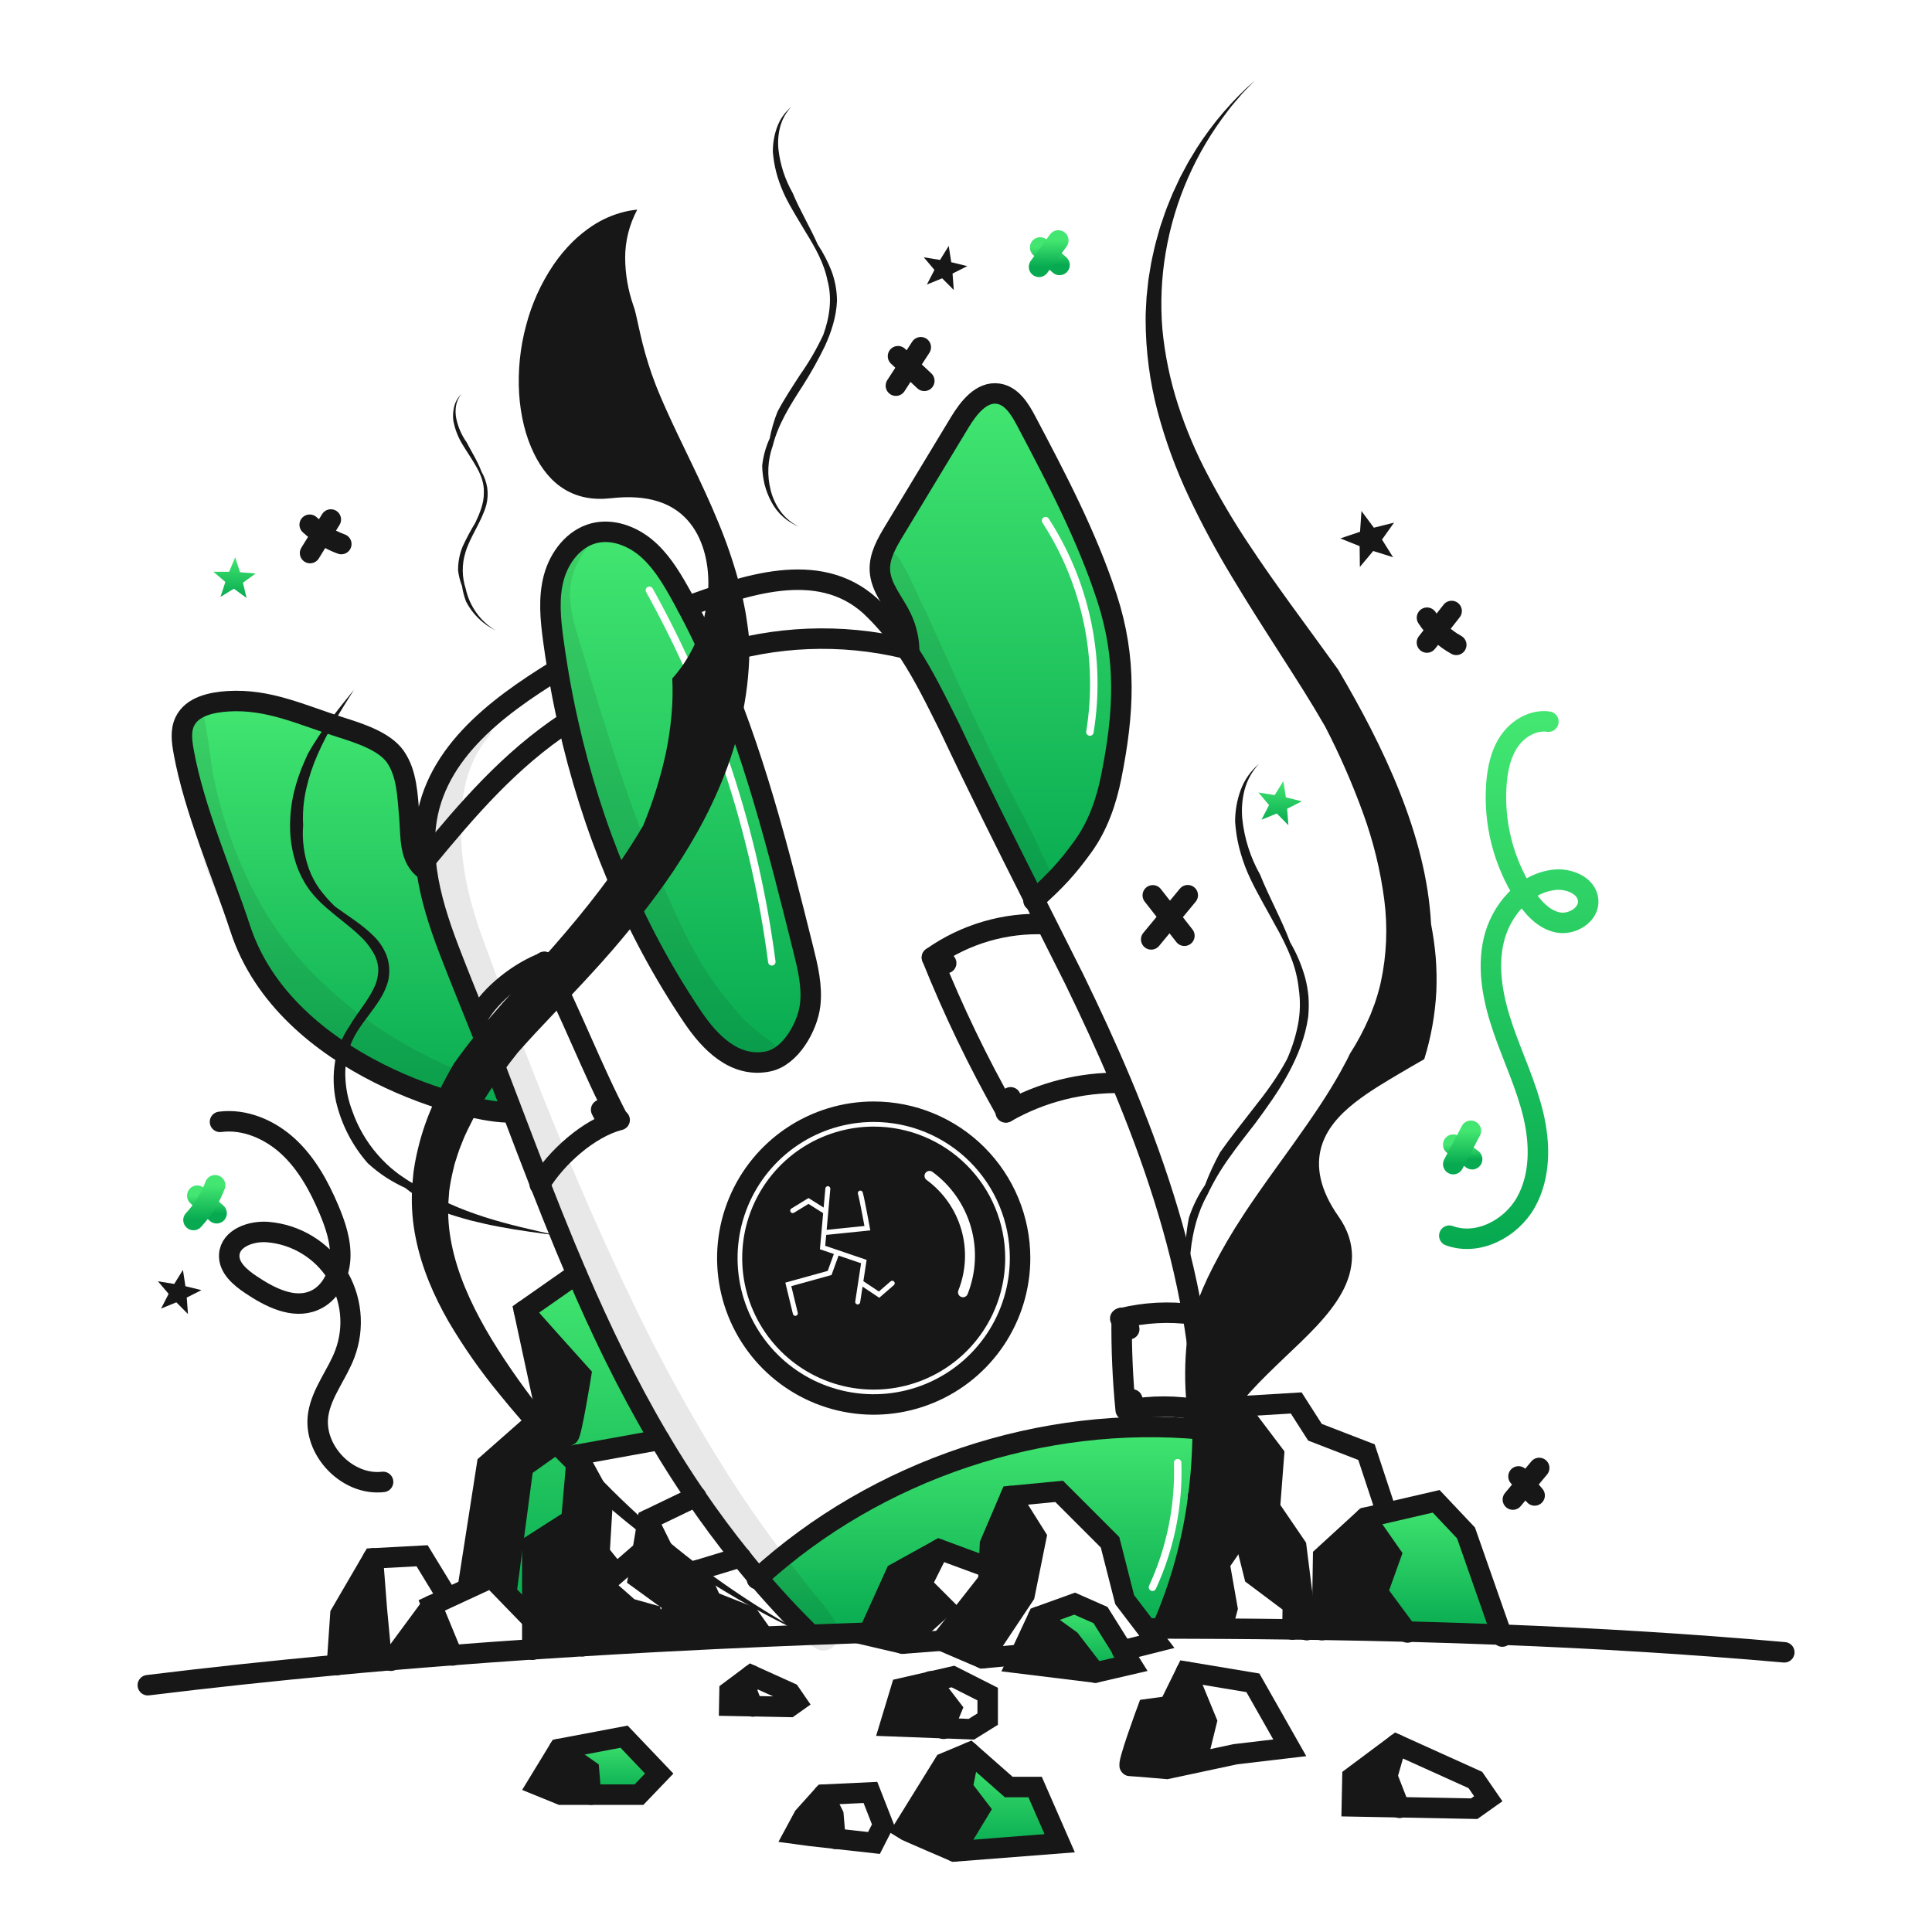 <svg width="350" height="350" viewBox="0 0 350 350" fill="none" xmlns="http://www.w3.org/2000/svg">
<path fill-rule="evenodd" clip-rule="evenodd" d="M201.33 140.661C203.62 129.157 204.166 119.402 200.528 108.255C196.895 97.102 191.395 86.667 185.924 76.298C184.774 74.116 183.287 71.686 180.848 71.321C177.796 70.866 175.461 73.882 173.861 76.523C169.903 83.071 165.945 89.618 161.987 96.164C160.652 98.373 159.273 100.753 159.399 103.331C159.51 105.505 160.66 107.389 161.815 109.282C162.346 110.152 162.878 111.024 163.312 111.927C164.243 113.876 164.723 116.011 164.714 118.171L164.66 118.208C167.19 122.067 169.249 126.198 171.379 130.473C171.605 130.927 171.832 131.382 172.061 131.84C177.006 142.343 182.158 152.634 187.378 163.006C191.444 159.382 193.505 157.065 196.178 153.378C198.887 149.65 200.433 145.182 201.33 140.661ZM189.985 93.953C189.782 93.64 189.364 93.55 189.05 93.753C188.737 93.956 188.647 94.375 188.85 94.688C196.094 105.875 198.92 119.355 196.779 132.51C196.719 132.878 196.969 133.225 197.338 133.285C197.706 133.345 198.054 133.095 198.114 132.727C200.309 119.241 197.411 105.421 189.985 93.953Z" fill="url(#paint0_linear_33_236)"/>
<path fill-rule="evenodd" clip-rule="evenodd" d="M128.917 118.902C127.546 115.836 126.077 112.821 124.481 109.854C123.999 108.935 123.494 108.02 122.98 107.115C121.33 104.198 119.513 101.296 116.93 99.163C114.348 97.031 110.84 95.769 107.595 96.598C103.917 97.545 101.298 100.998 100.319 104.667C99.341 108.337 99.723 112.222 100.234 115.982C100.477 117.777 100.748 119.569 101.045 121.359C101.568 124.526 102.181 127.673 102.884 130.802C107.129 149.825 114.609 168.132 125.504 184.269C128.561 188.786 133.041 193.51 139.118 192.293C143.259 191.468 146.29 185.942 146.759 182.123C147.183 178.689 146.34 175.24 145.501 171.882C141.021 153.914 136.458 135.743 128.917 118.902ZM118.239 106.608C118.057 106.282 117.646 106.164 117.319 106.346C116.993 106.527 116.875 106.938 117.056 107.265C128.583 128.028 136.081 150.784 139.153 174.333C139.201 174.703 139.541 174.964 139.911 174.916C140.281 174.867 140.542 174.528 140.494 174.158C137.4 150.44 129.848 127.521 118.239 106.608Z" fill="url(#paint1_linear_33_236)"/>
<path fill-rule="evenodd" clip-rule="evenodd" d="M210.482 294.995C213.811 287.4 216.034 279.368 217.086 271.144C217.437 268.423 217.673 265.694 217.791 262.957C217.849 261.623 217.881 260.293 217.89 258.959C188.864 256.196 158.856 266.23 137.326 285.884C139.175 288.052 141.082 290.171 143.047 292.24C144.241 293.496 145.454 294.733 146.685 295.95L146.694 296.162C150.26 296.022 153.833 295.891 157.412 295.77L162.276 285.023L170.123 280.678L179.035 283.964L179.148 283.968L179.351 279.722L183.065 271.022L191.869 270.174L201.096 279.402L203.747 289.797L207.8 295.107H207.804L207.935 295.004H207.943C208.788 295.004 209.637 295.004 210.482 295.008V294.995ZM214.018 264.956C214.006 264.584 213.694 264.291 213.32 264.304C212.947 264.316 212.654 264.629 212.667 265.002C212.923 272.671 211.383 280.295 208.172 287.264C208.015 287.603 208.164 288.005 208.503 288.161C208.842 288.317 209.243 288.169 209.399 287.83C212.7 280.669 214.282 272.837 214.018 264.956Z" fill="url(#paint2_linear_33_236)"/>
<path fill-rule="evenodd" clip-rule="evenodd" d="M158.277 205.947C162.622 205.947 166.87 207.235 170.483 209.649C174.096 212.062 176.912 215.494 178.576 219.508C180.239 223.522 180.674 227.94 179.826 232.202C178.979 236.464 176.886 240.379 173.814 243.451C170.741 246.524 166.826 248.616 162.565 249.464C158.303 250.311 153.885 249.876 149.871 248.213C145.857 246.549 142.425 243.733 140.012 240.12C137.598 236.507 136.31 232.259 136.31 227.914C136.311 222.088 138.626 216.502 142.745 212.382C146.864 208.263 152.451 205.948 158.277 205.947ZM167.659 212.49C167.953 212.088 168.517 212 168.919 212.295C172.285 214.758 174.737 218.269 175.891 222.277C177.044 226.286 176.834 230.563 175.293 234.439C175.109 234.901 174.585 235.127 174.122 234.944C173.659 234.76 173.433 234.235 173.617 233.773C175.011 230.268 175.201 226.4 174.158 222.776C173.115 219.152 170.897 215.977 167.854 213.75C167.452 213.456 167.365 212.891 167.659 212.49ZM150.42 215.379C150.442 215.131 150.259 214.912 150.011 214.89C149.763 214.868 149.544 215.051 149.522 215.299L149.212 218.764L146.711 217.185L146.475 217.036L146.236 217.182L143.372 218.932C143.159 219.061 143.092 219.339 143.222 219.551C143.352 219.764 143.63 219.831 143.842 219.701L146.467 218.097L149.121 219.773L148.568 225.959L148.536 226.311L148.871 226.426L151.061 227.171L149.946 230.24L142.692 232.246L142.271 232.362L142.374 232.786L143.647 238.037C143.706 238.279 143.949 238.428 144.191 238.369C144.433 238.31 144.582 238.066 144.523 237.825L143.353 232.999L150.41 231.047L150.634 230.985L150.714 230.767L151.915 227.462L155.992 228.849L155.489 232.151C155.467 232.211 155.458 232.273 155.461 232.335L154.935 235.795C154.897 236.041 155.066 236.271 155.312 236.308C155.558 236.346 155.789 236.176 155.826 235.93L156.26 233.083L159.002 234.912L159.288 235.102L159.547 234.877L161.934 232.809C162.122 232.646 162.142 232.361 161.979 232.173C161.816 231.985 161.531 231.965 161.343 232.128L159.217 233.971L156.409 232.1L156.94 228.612L156.997 228.239L156.64 228.118L149.497 225.686L149.674 223.713L157.178 222.947L157.662 222.897L157.575 222.418L157.132 222.499C157.575 222.418 157.575 222.418 157.575 222.418L157.575 222.417L157.575 222.414L157.572 222.403L157.564 222.358L157.533 222.189C157.507 222.044 157.468 221.834 157.421 221.579C157.326 221.068 157.197 220.376 157.058 219.649C156.781 218.208 156.459 216.592 156.292 216.011C156.224 215.771 155.974 215.632 155.735 215.701C155.496 215.769 155.357 216.019 155.425 216.258C155.578 216.791 155.892 218.357 156.172 219.819C156.311 220.544 156.44 221.234 156.534 221.743C156.559 221.875 156.581 221.995 156.6 222.1L149.756 222.798L150.42 215.379Z" fill="#171717"/>
<path d="M265.585 277.707L272.036 296.131C266.306 295.91 260.58 295.723 254.856 295.571L249.57 288.417L252.008 281.629L247.342 274.948L251.178 274.06L260.175 271.979L265.585 277.707Z" fill="url(#paint3_linear_33_236)"/>
<path d="M249.568 288.417L254.855 295.571C249.734 295.441 244.612 295.334 239.488 295.252L239.7 281.949L247.34 274.949L252.007 281.63L249.568 288.417Z" fill="#171717"/>
<path d="M251.317 321.775L253.504 327.401L244.898 327.239L245.006 321.933L252.963 315.996L251.317 321.775Z" fill="#171717"/>
<path d="M234.824 280.146L236.722 295.206C235.861 295.193 234.995 295.184 234.133 295.175L234.214 290.671L227.214 285.421L225.145 277.15L217.085 271.145C217.437 268.423 217.671 265.694 217.788 262.959L217.852 262.963L224.219 254.794L230.796 263.494L230.052 273.145L234.824 280.146Z" fill="#171717"/>
<path d="M225.145 277.148L220.93 283.273L222.359 291.387L221.408 294.967V295.047C217.766 295.025 214.124 295.011 210.481 295.007V294.994C213.81 287.399 216.034 279.367 217.085 271.143L225.145 277.148Z" fill="#171717"/>
<path d="M214.885 302.843L218.595 311.858L216.792 319.179L216.814 319.291L211.382 320.45C211.382 320.45 205.337 319.918 204.702 319.918C204.066 319.918 207.884 309.631 207.884 309.631L211.806 309.1L214.885 302.843Z" fill="#171717"/>
<path d="M203.382 298.997L204.941 301.49L198.418 303L193.883 297.117L188.077 292.898L194.677 290.514L199.37 292.583L203.382 298.997Z" fill="url(#paint4_linear_33_236)"/>
<path d="M193.883 297.118L198.418 303L184.178 301.251L184.859 299.791L188.077 292.898L193.883 297.118Z" fill="#171717"/>
<path d="M187.519 323.736L191.972 333.919L172.882 335.407L177.444 327.874L174.365 323.844L175.64 317.479L182.745 323.736H187.519Z" fill="url(#paint5_linear_33_236)"/>
<path d="M183.065 271.022L187.73 278.446L185.607 288.949L177.971 300.404L170.547 297.221L179.035 286.403L179.148 283.968L179.35 279.722L183.065 271.022Z" fill="#171717"/>
<path d="M174.365 323.844L177.444 327.874L172.882 335.407C172.882 335.407 163.97 331.588 163.654 331.377L171.079 319.391L175.64 317.479L174.365 323.844Z" fill="#171717"/>
<path d="M168.622 304.637L172.404 309.577L170.966 313.075L161.189 312.706L163.258 305.867L168.622 304.637Z" fill="#171717"/>
<path d="M170.97 291.068L163.546 297.753L157.186 296.266L157.411 295.77L162.275 285.023L170.123 280.678L166.94 287.038L170.97 291.068Z" fill="#171717"/>
<path d="M150.979 328.776L151.344 333.095L146.867 332.594L143.924 332.197L145.596 329.096L149.175 325.116L150.979 328.776Z" fill="#171717"/>
<path d="M138.275 296.401L138.28 296.505C132.519 296.753 126.766 297.027 121.02 297.329L121.015 297.275L121.173 292.741L122.381 290.811L125.14 286.394L126.343 284.469L128.89 290.117L135.733 292.822L138.275 296.401Z" fill="#171717"/>
<path d="M135.269 306.327L136.35 309.095L132.113 309.014L132.163 306.404L136.08 303.478L135.269 306.327Z" fill="#171717"/>
<path d="M116.426 280.935L117.355 275.318L121.335 283.355L124.991 286.299L125.14 286.394L122.381 290.811L122.286 290.753L115.606 285.898L116.038 283.292L116.264 281.926L116.426 280.935Z" fill="#171717"/>
<path d="M119.505 260.843L104.548 263.548L103.516 275.318L96.434 279.854V293.45L91.701 288.568L91.741 288.527L94.767 265.777C94.767 265.777 102.561 260.205 103.039 260.048C103.517 259.89 105.266 249.071 105.266 249.071C105.266 249.071 95.24 237.933 94.925 237.455L104.468 230.774H104.473C108.809 240.862 113.578 250.771 119.146 260.241C119.262 260.442 119.383 260.645 119.505 260.843Z" fill="url(#paint6_linear_33_236)"/>
<path d="M113.059 314.617L119.424 321.297L115.764 325.116H107.054L106.698 320.662L101.289 316.844L113.059 314.617Z" fill="url(#paint7_linear_33_236)"/>
<path d="M119.027 297.275L119.036 297.433C114.519 297.672 110.008 297.931 105.504 298.208L105.742 295.445L109.242 287.174L114.016 291.388L117.99 292.502L119.027 297.275Z" fill="#171717"/>
<path d="M96.434 293.448V279.854L103.516 275.319L104.548 263.55L109.164 271.979L108.605 281.364L111.548 285.025L111.621 285.11L109.241 287.175L105.741 295.447L105.503 298.21C102.478 298.395 99.454 298.59 96.433 298.793L96.434 293.448Z" fill="#171717"/>
<path d="M106.698 320.662L107.054 325.116H101.604L97.309 323.366L101.289 316.844L106.698 320.662Z" fill="#171717"/>
<path d="M105.265 249.069C105.265 249.069 103.515 259.888 103.038 260.046C102.561 260.203 94.766 265.775 94.766 265.775L91.74 288.525L91.7 288.566L89.035 285.821L84.769 287.795L84.738 287.727L88.236 265.296L98.897 255.906L94.923 237.452C95.239 237.93 105.265 249.069 105.265 249.069Z" fill="#171717"/>
<path d="M92.535 201.498C85.917 201.936 51.774 193.361 43.535 168.244C40.195 158.065 35.209 146.764 33.298 136.307C32.955 134.431 32.657 132.406 33.487 130.694C34.803 127.976 38.292 127.228 41.308 127.039C48.633 126.583 54.593 129.5 61.593 131.718C64.888 132.764 69.626 134.233 71.605 137.064C73.733 140.107 73.809 144.069 74.143 147.766C74.477 151.462 74.03 155.528 77.087 157.638L77.294 157.61C77.966 162.532 79.548 167.352 81.304 171.959C82.9 176.137 84.594 180.28 86.258 184.432C87.038 186.375 87.813 188.322 88.566 190.274C89.99 193.975 91.406 197.681 92.812 201.394L92.535 201.498Z" fill="url(#paint8_linear_33_236)"/>
<path d="M78.218 290.828L81.932 299.839C78.258 300.119 74.584 300.417 70.911 300.732L78.218 290.828Z" fill="#171717"/>
<path d="M69.148 300.854L69.153 300.886C66.448 301.121 63.744 301.363 61.039 301.615L61.67 292.419L67.557 282.319L68.274 291.546L69.148 300.854Z" fill="#171717"/>
<path d="M100.861 121.39C89.907 128.138 77.799 137.023 77.006 151.038C76.919 152.623 76.948 154.212 77.091 155.794C77.145 156.402 77.213 157.006 77.294 157.61C77.966 162.532 79.548 167.351 81.305 171.959C82.9 176.137 84.595 180.28 86.258 184.432C87.038 186.375 87.814 188.322 88.566 190.274C89.991 193.975 91.406 197.681 92.813 201.394C94.472 205.771 96.149 210.142 97.844 214.507C99.326 218.303 100.844 222.086 102.397 225.857C103.077 227.498 103.768 229.137 104.47 230.771C108.807 240.86 113.576 250.768 119.143 260.238C119.261 260.441 119.382 260.644 119.504 260.843C121.572 264.341 123.754 267.77 126.049 271.13C128.619 274.889 131.329 278.542 134.181 282.088C135.205 283.368 136.252 284.633 137.323 285.884C139.17 288.052 141.077 290.17 143.043 292.239C144.238 293.493 145.45 294.729 146.681 295.949" stroke="#171717" stroke-width="3.709" stroke-miterlimit="10" stroke-linecap="round"/>
<path d="M210.481 294.994C213.81 287.4 216.034 279.368 217.085 271.144C217.437 268.421 217.671 265.693 217.788 262.957C217.847 261.623 217.878 260.293 217.888 258.959C217.888 257.792 217.873 256.624 217.843 255.452C217.663 249.638 217.066 243.844 216.056 238.115C213.591 223.83 208.839 209.675 203.164 196.152C200.468 189.732 197.565 183.453 194.599 177.368C192.922 174.009 191.245 170.672 189.568 167.356C188.839 165.9 188.108 164.45 187.377 163.006C182.157 152.633 177.005 142.342 172.059 131.839C169.679 127.078 167.457 122.476 164.658 118.207C164.46 117.905 164.262 117.608 164.054 117.31C162.203 114.559 160.05 112.023 157.635 109.75C148.169 101.186 134.65 106.144 124.48 109.854H124.476" stroke="#171717" stroke-width="3.709" stroke-miterlimit="10" stroke-linecap="round"/>
<path d="M207.935 295.004C208.782 295.004 209.634 295.004 210.482 295.008C214.124 295.012 217.766 295.026 221.408 295.049C225.65 295.075 229.891 295.118 234.132 295.175C234.993 295.184 235.859 295.193 236.721 295.206C237.645 295.22 238.569 295.233 239.489 295.252C244.614 295.333 249.737 295.439 254.856 295.572C260.581 295.725 266.307 295.911 272.035 296.131C289.093 296.798 306.15 297.816 323.244 299.331" stroke="#171717" stroke-width="3.709" stroke-miterlimit="10" stroke-linecap="round"/>
<path d="M26.779 305.29C38.203 303.893 49.623 302.668 61.039 301.616C63.743 301.359 66.448 301.116 69.153 300.887C69.739 300.833 70.325 300.784 70.911 300.734C74.585 300.418 78.258 300.121 81.932 299.841C86.765 299.467 91.599 299.117 96.434 298.791C99.459 298.588 102.482 298.395 105.504 298.21C110.011 297.931 114.522 297.672 119.036 297.434C119.699 297.398 120.357 297.361 121.02 297.331C126.767 297.029 132.52 296.754 138.28 296.506C141.079 296.388 143.883 296.274 146.691 296.163C150.257 296.023 153.83 295.893 157.41 295.771" stroke="#171717" stroke-width="3.709" stroke-miterlimit="10" stroke-linecap="round"/>
<path d="M187.221 163.146C187.275 163.101 187.325 163.051 187.379 163.006C191.445 159.382 193.504 157.063 196.178 153.377C198.887 149.649 200.434 145.182 201.33 140.661C203.62 129.157 204.166 119.402 200.528 108.254C196.891 97.106 191.396 86.666 185.923 76.299C184.774 74.117 183.286 71.687 180.847 71.322C177.796 70.867 175.461 73.882 173.86 76.524C169.903 83.074 165.945 89.62 161.987 96.164C160.652 98.373 159.273 100.753 159.398 103.332C159.561 106.505 161.936 109.061 163.311 111.928C164.243 113.877 164.722 116.011 164.713 118.172" stroke="#171717" stroke-width="3.709" stroke-miterlimit="10" stroke-linecap="round"/>
<path d="M77.087 157.637C74.03 155.528 74.477 151.462 74.143 147.765C73.809 144.069 73.733 140.106 71.605 137.064C69.626 134.233 64.888 132.762 61.593 131.717C54.593 129.5 48.633 126.583 41.308 127.038C38.292 127.228 34.803 127.976 33.487 130.694C32.657 132.408 32.955 134.431 33.298 136.306C35.209 146.764 40.195 158.065 43.535 168.244C51.774 193.361 85.917 201.935 92.535 201.498" stroke="#171717" stroke-width="3.709" stroke-miterlimit="10" stroke-linecap="round"/>
<path d="M102.885 130.802C107.132 149.825 114.61 168.132 125.505 184.269C128.562 188.786 133.043 193.51 139.119 192.293C143.262 191.468 146.291 185.942 146.76 182.124C147.184 178.689 146.341 175.24 145.502 171.882C141.021 153.914 136.46 135.743 128.918 118.901C127.548 115.836 126.078 112.821 124.482 109.854C124 108.935 123.495 108.02 122.981 107.114C121.331 104.197 119.518 101.29 116.932 99.162C114.346 97.034 110.843 95.768 107.596 96.597C103.918 97.545 101.299 100.997 100.32 104.666C99.342 108.335 99.725 112.221 100.235 115.98C100.478 117.775 100.748 119.567 101.046 121.358C101.569 124.523 102.182 127.671 102.885 130.802Z" stroke="#171717" stroke-width="3.709" stroke-miterlimit="10" stroke-linecap="round"/>
<path d="M129.084 118.83C140.331 115.185 152.364 114.704 163.865 117.441" stroke="#171717" stroke-width="3.709" stroke-miterlimit="10" stroke-linecap="round"/>
<path d="M77.109 155.794C84.611 146.716 92.274 137.699 102.678 130.847" stroke="#171717" stroke-width="3.709" stroke-miterlimit="10" stroke-linecap="round"/>
<path d="M137.122 286.069C137.189 286.006 137.257 285.947 137.324 285.884C158.854 266.23 188.862 256.196 217.888 258.959C217.919 258.963 217.946 258.963 217.978 258.968" stroke="#171717" stroke-width="3.709" stroke-miterlimit="10" stroke-linecap="round"/>
<path d="M180.248 227.914C180.248 232.259 178.96 236.507 176.546 240.12C174.133 243.733 170.702 246.549 166.688 248.212C162.674 249.876 158.257 250.311 153.995 249.464C149.734 248.617 145.819 246.525 142.746 243.453C139.673 240.38 137.58 236.466 136.732 232.205C135.884 227.943 136.319 223.526 137.981 219.511C139.643 215.497 142.459 212.065 146.071 209.651C149.684 207.237 153.931 205.948 158.276 205.947C164.103 205.947 169.691 208.261 173.811 212.381C177.931 216.5 180.247 222.087 180.248 227.914Z" stroke="#171717" stroke-width="3.709" stroke-miterlimit="10" stroke-linecap="round"/>
<path d="M184.796 227.914C184.797 233.158 183.242 238.285 180.328 242.647C177.415 247.007 173.274 250.407 168.429 252.414C163.584 254.421 158.252 254.947 153.108 253.925C147.964 252.902 143.239 250.377 139.53 246.669C135.821 242.96 133.295 238.236 132.271 233.092C131.248 227.948 131.773 222.616 133.779 217.771C135.786 212.925 139.184 208.783 143.545 205.869C147.905 202.955 153.032 201.399 158.276 201.399C161.759 201.399 165.207 202.084 168.425 203.416C171.642 204.749 174.565 206.702 177.028 209.164C179.49 211.626 181.444 214.549 182.777 217.766C184.11 220.983 184.796 224.432 184.796 227.914Z" stroke="#171717" stroke-width="3.709" stroke-miterlimit="10" stroke-linecap="round"/>
<path d="M189.43 167.424C182.083 167.091 174.835 169.215 168.829 173.46" stroke="#171717" stroke-width="3.709" stroke-miterlimit="10" stroke-linecap="round"/>
<path d="M168.829 173.46C172.691 183.086 177.197 192.442 182.317 201.462C182.317 201.467 182.321 201.467 182.321 201.471" stroke="#171717" stroke-width="3.709" stroke-miterlimit="10" stroke-linecap="round"/>
<path d="M182.195 201.53L182.317 201.462C188.646 197.866 195.828 196.04 203.107 196.176" stroke="#171717" stroke-width="3.709" stroke-miterlimit="10" stroke-linecap="round"/>
<path d="M97.786 214.598C97.804 214.566 97.823 214.539 97.845 214.508C100.743 209.703 106.653 204.392 112.08 202.936C112.139 202.923 112.198 202.904 112.256 202.891" stroke="#171717" stroke-width="3.709" stroke-miterlimit="10" stroke-linecap="round"/>
<path d="M112.063 202.869C107.239 193.709 103.453 183.498 98.634 174.334C98.616 174.303 98.602 174.271 98.584 174.24" stroke="#171717" stroke-width="3.709" stroke-miterlimit="10" stroke-linecap="round"/>
<path d="M98.742 174.294L98.633 174.334C94.102 176.016 88.814 180.104 86.516 184.328" stroke="#171717" stroke-width="3.709" stroke-miterlimit="10" stroke-linecap="round"/>
<path d="M216.152 238.129L216.057 238.115C211.767 237.54 207.407 237.771 203.201 238.796C203.115 238.814 203.03 238.832 202.946 238.854" stroke="#171717" stroke-width="3.709" stroke-miterlimit="10" stroke-linecap="round"/>
<path d="M217.581 255.461C213.17 254.617 208.64 254.606 204.225 255.43" stroke="#171717" stroke-width="3.709" stroke-miterlimit="10" stroke-linecap="round"/>
<path d="M203.931 255.43C203.387 249.903 203.143 244.35 203.202 238.796V238.729" stroke="#171717" stroke-width="3.709" stroke-miterlimit="10" stroke-linecap="round"/>
<path d="M183.236 199.267C183.182 199.104 183.127 198.947 183.078 198.789" stroke="#171717" stroke-width="3.709" stroke-miterlimit="10" stroke-linecap="round"/>
<path d="M170.912 173.775C170.917 173.785 170.924 173.794 170.93 173.802C170.939 173.811 170.944 173.82 170.952 173.829" stroke="#171717" stroke-width="3.709" stroke-miterlimit="10" stroke-linecap="round"/>
<path d="M171.412 174.478C171.218 174.203 170.993 173.888 170.93 173.802" stroke="#171717" stroke-width="3.709" stroke-miterlimit="10" stroke-linecap="round"/>
<path d="M204.572 240.788C204.531 240.576 204.486 240.36 204.441 240.148" stroke="#171717" stroke-width="3.709" stroke-miterlimit="10" stroke-linecap="round"/>
<path d="M109.223 201.665C109.06 201.349 109.065 201.359 108.903 201.038" stroke="#171717" stroke-width="3.709" stroke-miterlimit="10" stroke-linecap="round"/>
<path d="M97.732 177.102C97.574 176.732 97.601 176.746 97.444 176.376" stroke="#171717" stroke-width="3.709" stroke-miterlimit="10" stroke-linecap="round"/>
<path d="M134.218 282.08L134.182 282.089L126.343 284.469L125.14 286.394L122.381 290.811L121.173 292.741L121.015 297.275" stroke="#171717" stroke-width="3.709" stroke-miterlimit="10" stroke-linecap="round"/>
<path d="M126.105 271.103L126.05 271.13L117.355 275.318L116.426 280.935L116.264 281.926L116.038 283.292L115.606 285.898L122.286 290.753" stroke="#171717" stroke-width="3.709" stroke-miterlimit="10" stroke-linecap="round"/>
<path d="M116.48 280.89L116.426 280.935L111.621 285.109L109.241 287.173L105.742 295.445L105.504 298.209V298.231" stroke="#171717" stroke-width="3.709" stroke-miterlimit="10" stroke-linecap="round"/>
<path d="M119.505 260.843L104.548 263.548L103.516 275.318L96.434 279.853V293.448V298.79V298.867" stroke="#171717" stroke-width="3.709" stroke-miterlimit="10" stroke-linecap="round"/>
<path d="M81.955 299.899L81.932 299.84L78.218 290.829L81.121 289.486L84.772 287.796L89.037 285.821L91.701 288.566L96.434 293.448L96.515 293.534" stroke="#171717" stroke-width="3.709" stroke-miterlimit="10" stroke-linecap="round"/>
<path d="M78.218 290.829L70.911 300.733L70.821 300.855" stroke="#171717" stroke-width="3.709" stroke-miterlimit="10" stroke-linecap="round"/>
<path d="M81.08 289.4L76.469 281.841L67.557 282.319L61.67 292.421L61.039 301.617L61.034 301.648" stroke="#171717" stroke-width="3.709" stroke-miterlimit="10" stroke-linecap="round"/>
<path d="M69.148 300.855L68.273 291.546L67.557 282.319" stroke="#171717" stroke-width="3.709" stroke-miterlimit="10" stroke-linecap="round"/>
<path d="M109.241 287.174L114.015 291.388L117.99 292.502L119.027 297.275" stroke="#171717" stroke-width="3.709" stroke-miterlimit="10" stroke-linecap="round"/>
<path d="M117.354 275.318L121.335 283.355L124.991 286.299" stroke="#171717" stroke-width="3.709" stroke-miterlimit="10" stroke-linecap="round"/>
<path d="M126.343 284.469L128.89 290.117L135.733 292.822L138.275 296.401" stroke="#171717" stroke-width="3.709" stroke-miterlimit="10" stroke-linecap="round"/>
<path d="M104.548 263.548L109.164 271.978L108.605 281.363L111.548 285.023" stroke="#171717" stroke-width="3.709" stroke-miterlimit="10" stroke-linecap="round"/>
<path d="M217.031 271.103L217.085 271.144L225.145 277.148L227.214 285.42L234.215 290.672L234.134 295.175V295.206" stroke="#171717" stroke-width="3.709" stroke-miterlimit="10" stroke-linecap="round"/>
<path d="M225.145 277.148L220.93 283.274L222.359 291.388L221.408 294.968" stroke="#171717" stroke-width="3.709" stroke-miterlimit="10" stroke-linecap="round"/>
<path d="M239.489 295.315V295.252L239.701 281.949L247.342 274.948L251.178 274.06L260.175 271.978L265.585 277.707L272.036 296.131L272.157 296.478" stroke="#171717" stroke-width="3.709" stroke-miterlimit="10" stroke-linecap="round"/>
<path d="M247.342 274.948L252.007 281.629L249.568 288.417L254.856 295.571L254.978 295.738" stroke="#171717" stroke-width="3.709" stroke-miterlimit="10" stroke-linecap="round"/>
<path d="M251.16 273.993L247.553 263.07L238.218 259.464L234.824 254.158L224.217 254.794L217.852 262.962" stroke="#171717" stroke-width="3.709" stroke-miterlimit="10" stroke-linecap="round"/>
<path d="M224.217 254.794L230.794 263.494L230.05 273.145L234.824 280.146L236.721 295.206L236.735 295.315" stroke="#171717" stroke-width="3.709" stroke-miterlimit="10" stroke-linecap="round"/>
<path d="M175.64 317.479L171.079 319.39L163.654 331.377C163.97 331.589 172.882 335.407 172.882 335.407L191.972 333.919L187.518 323.736H182.745L175.64 317.479Z" stroke="#171717" stroke-width="3.709" stroke-miterlimit="10" stroke-linecap="round"/>
<path d="M175.64 317.479L174.365 323.844L177.444 327.874L172.882 335.407" stroke="#171717" stroke-width="3.709" stroke-miterlimit="10" stroke-linecap="round"/>
<path d="M179.035 286.403L170.547 297.221L177.971 300.404L184.814 299.768" stroke="#171717" stroke-width="3.709" stroke-miterlimit="10" stroke-linecap="round"/>
<path d="M183.065 271.022L187.73 278.446L185.607 288.949L177.971 300.404" stroke="#171717" stroke-width="3.709" stroke-miterlimit="10" stroke-linecap="round"/>
<path d="M179.035 283.964L170.123 280.678L162.275 285.023L157.411 295.77L157.186 296.266L163.546 297.753L170.547 297.221" stroke="#171717" stroke-width="3.709" stroke-miterlimit="10" stroke-linecap="round"/>
<path d="M170.123 280.678L166.94 287.038L170.971 291.068L163.546 297.753" stroke="#171717" stroke-width="3.709" stroke-miterlimit="10" stroke-linecap="round"/>
<path d="M198.418 303L204.941 301.49L203.382 298.997L199.37 292.583L194.677 290.514L188.077 292.898L184.859 299.791L184.178 301.251L198.418 303Z" stroke="#171717" stroke-width="3.709" stroke-miterlimit="10" stroke-linecap="round"/>
<path d="M188.077 292.898L193.883 297.118L198.418 303" stroke="#171717" stroke-width="3.709" stroke-miterlimit="10" stroke-linecap="round"/>
<path d="M214.885 302.843L226.975 304.858L233.655 316.632L223.792 317.798L217.671 319.105L216.814 319.29L211.382 320.449C211.382 320.449 205.337 319.917 204.702 319.917C204.066 319.917 207.884 309.63 207.884 309.63L211.806 309.098L214.885 302.843Z" stroke="#171717" stroke-width="3.709" stroke-miterlimit="10" stroke-linecap="round"/>
<path d="M214.886 302.843L218.595 311.858L216.793 319.179" stroke="#171717" stroke-width="3.709" stroke-miterlimit="10" stroke-linecap="round"/>
<path d="M149.175 325.116L145.596 329.096L143.924 332.197L146.867 332.594L151.344 333.095L158.326 333.87L159.994 330.606L157.686 324.719L149.175 325.116Z" stroke="#171717" stroke-width="3.709" stroke-miterlimit="10" stroke-linecap="round"/>
<path d="M252.963 315.996L245.006 321.933L244.898 327.239L253.504 327.401L267.068 327.663L269.615 325.859L267.279 322.465L252.963 315.996Z" stroke="#171717" stroke-width="3.709" stroke-miterlimit="10" stroke-linecap="round"/>
<path d="M101.289 316.844L97.309 323.366L101.604 325.116H107.054H115.763L119.424 321.297L113.059 314.617L101.289 316.844Z" stroke="#171717" stroke-width="3.709" stroke-miterlimit="10" stroke-linecap="round"/>
<path d="M203.269 299.024L203.382 298.997L209.58 297.433L207.804 295.107H207.799L203.747 289.797L201.096 279.402L191.869 270.174L183.065 271.022L179.351 279.722L179.148 283.968L179.035 286.403" stroke="#171717" stroke-width="3.709" stroke-miterlimit="10" stroke-linecap="round"/>
<path d="M205.284 254C205.234 253.843 205.18 253.68 205.126 253.523" stroke="#171717" stroke-width="3.709" stroke-miterlimit="10" stroke-linecap="round"/>
<path d="M104.467 230.772L94.924 237.452L98.9 255.907L88.239 265.297L84.741 287.728" stroke="#171717" stroke-width="3.709" stroke-miterlimit="10" stroke-linecap="round"/>
<path d="M94.924 237.453C95.239 237.931 105.265 249.07 105.265 249.07C105.265 249.07 103.515 259.888 103.038 260.046C102.561 260.204 94.766 265.776 94.766 265.776L91.74 288.526" stroke="#171717" stroke-width="3.709" stroke-miterlimit="10" stroke-linecap="round"/>
<path d="M168.622 304.637L163.258 305.867L161.189 312.706L170.966 313.075L175.983 313.265L178.927 311.434V306.9L172.643 303.717L168.622 304.637Z" stroke="#171717" stroke-width="3.709" stroke-miterlimit="10" stroke-linecap="round"/>
<path d="M168.586 304.591L168.622 304.637L172.404 309.577L170.966 313.075L170.921 313.184" stroke="#171717" stroke-width="3.709" stroke-miterlimit="10" stroke-linecap="round"/>
<path d="M136.08 303.478L132.163 306.404L132.113 309.014L136.35 309.095L143.027 309.226L144.28 308.338L143.13 306.665L136.08 303.478Z" stroke="#171717" stroke-width="3.709" stroke-miterlimit="10" stroke-linecap="round"/>
<path d="M136.08 303.478L135.269 306.327L136.351 309.095L136.369 309.144" stroke="#171717" stroke-width="3.709" stroke-miterlimit="10" stroke-linecap="round"/>
<path d="M101.289 316.844L106.698 320.662L107.054 325.116" stroke="#171717" stroke-width="3.709" stroke-miterlimit="10" stroke-linecap="round"/>
<path d="M252.963 315.996L251.317 321.775L253.504 327.401L253.544 327.505" stroke="#171717" stroke-width="3.709" stroke-miterlimit="10" stroke-linecap="round"/>
<path d="M149.175 325.116L150.979 328.776L151.343 333.095L151.348 333.126" stroke="#171717" stroke-width="3.709" stroke-miterlimit="10" stroke-linecap="round"/>
<path d="M227.324 14.573L226.043 15.904C225.623 16.354 225.174 16.775 224.786 17.253L223.587 18.654C223.39 18.889 223.183 19.116 222.994 19.358L222.435 20.091C216.635 27.573 212.77 36.372 211.185 45.705C210.397 50.315 210.193 55.006 210.579 59.667C211.026 64.304 211.975 68.88 213.407 73.314C214.85 77.746 216.675 82.045 218.861 86.163C221.032 90.304 223.413 94.332 225.995 98.23C231.153 106.069 236.86 113.551 242.405 121.287C246.624 128.439 250.528 135.821 253.586 143.529C256.631 151.219 258.833 159.29 259.25 167.404C259.64 169.403 259.922 171.421 260.096 173.45C260.255 175.499 260.292 177.555 260.206 179.607C259.99 183.772 259.255 187.894 258.018 191.877L257.704 192.059C257.502 192.177 257.209 192.353 256.822 192.566C256.049 192.994 255.012 193.619 253.779 194.339C251.321 195.8 248.167 197.607 245.409 199.776C242.649 201.954 240.241 204.563 239.328 207.936C238.42 211.299 239.016 215.434 242.475 220.359C244.211 222.817 244.927 225.252 244.93 227.583C244.929 228.165 244.882 228.745 244.788 229.319C244.709 229.883 244.589 230.441 244.43 230.989C244.097 232.108 243.642 233.187 243.072 234.207C240.764 238.407 236.674 242.177 232.557 246.084C230.521 248.04 228.427 250.039 226.558 252.105C224.781 254.045 223.153 256.117 221.69 258.303C221.361 258.804 221.02 259.295 220.729 259.773C220.45 260.261 220.186 260.723 219.938 261.158C219.685 261.61 219.449 262.031 219.229 262.421C219.023 262.818 218.857 263.187 218.693 263.527L217.666 265.714C216.263 262.14 215.358 258.389 214.976 254.568C214.587 250.644 214.61 246.689 215.044 242.769C215.121 242.031 215.248 241.299 215.425 240.578C215.669 239.527 215.971 238.49 216.332 237.474C217.287 234.72 218.44 232.039 219.783 229.453C221.387 226.329 223.157 223.295 225.087 220.361C225.582 219.588 226.089 218.824 226.609 218.069C227.126 217.307 227.649 216.538 228.16 215.819C229.191 214.343 230.222 212.906 231.236 211.493C235.32 205.862 238.921 200.777 241.178 197.019C242.33 195.143 243.165 193.61 243.723 192.544C244.02 192.011 244.218 191.596 244.352 191.311L244.562 190.878C245.864 188.856 247.001 186.732 247.961 184.527C248.078 184.258 248.212 183.99 248.318 183.72L248.623 182.907C248.819 182.362 249.063 181.823 249.22 181.266C249.392 180.712 249.591 180.159 249.728 179.589C249.881 179.023 250.044 178.457 250.159 177.875C251.204 173.013 251.415 168.009 250.783 163.076C250.086 157.695 248.795 152.407 246.932 147.31C244.984 141.932 242.687 136.687 240.055 131.609C238.758 129.358 237.413 127.122 236.018 124.901L233.892 121.55L231.736 118.181C228.85 113.681 225.937 109.137 223.151 104.471C220.317 99.79 217.723 94.967 215.38 90.021C213.012 85.017 211.106 79.806 209.686 74.454C208.277 69.071 207.557 63.532 207.541 57.968C207.52 57.276 207.565 56.58 207.599 55.888C207.634 55.195 207.663 54.502 207.709 53.812L207.93 51.749L208.039 50.72L208.204 49.699L208.541 47.659C208.668 46.982 208.833 46.313 208.979 45.641C209.246 44.292 209.654 42.977 210.019 41.657C210.187 40.992 210.445 40.353 210.654 39.702C210.883 39.057 211.078 38.401 211.334 37.767C211.858 36.502 212.315 35.215 212.923 33.992L213.789 32.141L214.751 30.34L215.231 29.441C215.397 29.145 215.581 28.858 215.755 28.566L216.81 26.825C219.727 22.271 223.265 18.147 227.324 14.573Z" fill="#171717"/>
<path d="M146.198 296.232L142.522 294.457C141.298 293.861 140.103 293.208 138.892 292.586C134.256 290.118 129.744 287.423 125.356 284.501C112.175 275.662 100.405 264.883 90.444 252.527C87.051 248.414 83.988 244.04 81.281 239.447C78.61 234.795 76.409 229.746 75.321 224.32C74.761 221.596 74.528 218.815 74.628 216.036C74.632 215.34 74.675 214.645 74.757 213.954L74.854 212.914C74.878 212.567 74.92 212.221 74.98 211.879C75.182 210.506 75.455 209.144 75.796 207.798C77.108 202.396 79.501 197.402 82.206 192.716C87.641 184.995 94.118 178.455 100.128 171.616C106.136 164.756 111.84 157.566 116.51 149.575C118.276 145.318 119.655 140.911 120.63 136.406C121.095 134.177 121.432 131.922 121.637 129.654C121.848 127.411 121.9 125.156 121.792 122.906C121.792 122.906 121.885 122.804 122.06 122.611C122.236 122.417 122.482 122.128 122.771 121.75C123.061 121.372 123.414 120.903 123.801 120.346C124.182 119.79 124.567 119.145 124.987 118.414C125.426 117.625 125.825 116.814 126.182 115.985C126.578 115.046 126.923 114.087 127.218 113.111C127.385 112.595 127.517 112.074 127.634 111.541C127.75 111.008 127.865 110.459 127.965 109.9C128.153 108.773 128.269 107.634 128.313 106.492C128.483 101.87 127.298 97.259 124.511 94.185C121.71 91.093 117.331 89.506 110.691 90.259C107.371 90.634 104.605 90.058 102.296 88.659C99.987 87.281 98.128 85.023 96.711 82.113C96.36 81.37 96.037 80.62 95.734 79.795C95.42 78.917 95.15 78.023 94.925 77.117C94.459 75.212 94.164 73.269 94.044 71.311C93.797 67.162 94.221 63 95.299 58.985C96.32 55.055 98.002 51.327 100.274 47.962C101.289 46.478 102.442 45.092 103.715 43.823C104.817 42.741 106.02 41.766 107.306 40.911C109.105 39.724 111.096 38.858 113.191 38.349C113.741 38.215 114.299 38.115 114.861 38.049L115.445 37.983C113.998 40.677 113.245 43.688 113.253 46.746C113.275 49.67 113.776 52.571 114.734 55.333C115.053 56.121 115.32 57.471 115.719 59.271C116.117 61.07 116.637 63.318 117.428 65.829C117.82 67.083 118.274 68.399 118.796 69.742C118.927 70.077 119.055 70.416 119.199 70.752C119.343 71.089 119.472 71.422 119.643 71.808C119.975 72.558 120.272 73.301 120.635 74.083C122.017 77.182 123.652 80.528 125.328 84.016C127.004 87.504 128.709 91.14 130.186 94.761C131.595 98.166 132.794 101.655 133.776 105.207L134.367 107.547C134.549 108.292 134.679 109.031 134.821 109.708C135.112 111.057 135.273 112.284 135.417 113.281C135.486 113.781 135.553 114.225 135.599 114.614C135.635 115.005 135.667 115.336 135.692 115.605C135.74 116.143 135.765 116.428 135.765 116.428C135.812 120.598 135.424 124.762 134.608 128.851C133.835 132.772 132.713 136.616 131.254 140.337C129.864 143.886 128.235 147.336 126.377 150.663C124.584 153.851 122.631 156.945 120.523 159.934C116.457 165.638 112.034 171.078 107.28 176.222C104.986 178.75 102.607 181.236 100.348 183.594C98.082 185.968 95.876 188.324 93.771 190.719C91.988 192.947 90.334 195.211 88.808 197.512C87.291 199.767 85.941 202.13 84.768 204.581C84.498 205.187 84.182 205.784 83.942 206.398L83.216 208.238C82.984 208.853 82.815 209.477 82.605 210.097C82.512 210.408 82.39 210.717 82.318 211.032L82.093 211.975C81.787 213.228 81.548 214.497 81.377 215.775C81.298 217.051 81.147 218.337 81.191 219.622C81.24 224.779 82.752 230.07 85.071 235.139C87.393 240.221 90.478 245.11 93.854 249.866C107.527 269.12 125.434 284.982 146.198 296.232Z" fill="#171717"/>
<path d="M223.849 149.956C224.017 151.581 224.341 153.186 224.816 154.75C225.275 156.314 225.86 157.838 226.566 159.307C227.961 162.215 229.595 164.936 231.06 167.683C232.112 169.5 233.037 171.388 233.828 173.334C234.592 175.226 235.087 177.217 235.298 179.247C235.595 181.358 235.543 183.502 235.146 185.596C234.726 187.749 234.063 189.847 233.171 191.851C231.486 195.043 229.339 197.96 227.07 200.799C225.059 203.422 222.959 206.006 221.036 208.75C219.986 210.666 219.071 212.652 218.294 214.693C217.058 216.514 216.08 218.497 215.388 220.586C215.104 221.999 214.91 223.429 214.807 224.867C214.718 226.299 214.703 227.735 214.762 229.169C214.83 230.6 214.969 232.026 215.163 233.444C215.371 234.859 215.636 236.265 215.956 237.659C215.41 234.017 215.322 230.322 215.693 226.658C216.084 223.054 217.005 219.507 218.699 216.505C219.795 214.172 221.102 211.943 222.605 209.849C224.1 207.714 225.732 205.644 227.367 203.547C229.484 200.675 231.626 197.727 233.362 194.515C235.097 191.319 236.483 187.857 236.992 184.204C237.109 183.014 237.127 181.817 237.046 180.623C236.949 179.444 236.746 178.275 236.442 177.131C235.821 174.886 234.91 172.732 233.732 170.722C232.168 166.535 229.912 162.551 228.277 158.448C226.523 155.335 225.426 151.895 225.055 148.341C224.884 146.563 225.027 144.769 225.479 143.041C225.946 141.298 226.84 139.698 228.081 138.387C226.591 139.641 225.451 141.26 224.773 143.086C224.087 144.955 223.742 146.931 223.754 148.922" fill="#171717"/>
<path d="M55.252 137.732C54.416 139.576 53.752 141.493 53.267 143.458C52.794 145.456 52.552 147.501 52.547 149.553C52.535 151.637 52.823 153.713 53.402 155.715C53.98 157.771 54.931 159.703 56.206 161.417C57.096 162.544 58.096 163.579 59.192 164.507C60.241 165.419 61.307 166.259 62.34 167.089C63.373 167.918 64.374 168.74 65.268 169.608C66.14 170.413 66.887 171.342 67.486 172.366C68.119 173.317 68.48 174.425 68.527 175.567C68.538 176.774 68.258 177.965 67.711 179.042C66.612 181.37 64.702 183.49 63.269 185.965C61.931 187.915 61.045 190.139 60.677 192.476C60.312 194.808 60.374 197.187 60.862 199.496C61.825 203.657 63.803 207.513 66.62 210.723C67.634 211.654 68.721 212.503 69.871 213.261C71.008 213.993 72.195 214.645 73.423 215.213C75.555 216.895 77.858 218.349 80.293 219.552C81.958 220.181 83.667 220.658 85.375 221.123C87.092 221.548 88.815 221.943 90.548 222.256C94.012 222.913 97.494 223.363 100.961 223.814C96.525 222.843 92.065 221.848 87.759 220.475C83.466 219.089 79.301 217.339 75.699 214.899C75.345 214.725 75.021 214.503 74.678 214.308C74.345 214.102 73.996 213.917 73.675 213.694C73.034 213.248 72.359 212.828 71.763 212.353C70.543 211.406 69.421 210.34 68.412 209.172C66.376 206.835 64.81 204.128 63.798 201.199C63.065 199.274 62.648 197.244 62.565 195.186C62.416 192.099 63.257 189.044 64.967 186.469C65.542 185.587 66.198 184.721 66.863 183.835C67.528 182.949 68.207 182.038 68.818 181.051C69.46 180.049 69.955 178.961 70.289 177.819C70.664 176.282 70.585 174.67 70.062 173.177C69.524 171.769 68.677 170.5 67.583 169.463C65.493 167.402 63.019 165.935 60.681 164.221C59.671 163.249 58.743 162.196 57.906 161.073C57.1 159.954 56.451 158.73 55.975 157.435C55.061 154.898 54.7 152.193 54.918 149.505C54.859 148.422 54.873 147.336 54.959 146.254C55.051 145.166 55.215 144.084 55.448 143.017C55.934 140.854 56.631 138.743 57.528 136.715C59.309 132.615 61.72 128.771 64.13 124.946C61.15 128.629 58.154 132.33 55.763 136.574" fill="#171717"/>
<path d="M140.095 28.359C140.242 29.619 140.502 30.864 140.87 32.078C141.248 33.284 141.711 34.462 142.256 35.603C143.38 37.869 144.711 39.935 145.942 42.03C147.681 44.842 149.306 47.72 149.905 50.82C150.778 53.974 150.318 57.443 149.144 60.663C147.952 63.208 146.537 65.641 144.915 67.936C143.519 70.094 142.081 72.254 140.86 74.564C140.231 76.142 139.753 77.775 139.432 79.443C138.715 81.001 138.257 82.665 138.077 84.37C138.099 85.504 138.243 86.633 138.506 87.737C138.785 88.843 139.199 89.91 139.74 90.914C140.823 92.987 142.623 94.595 144.805 95.437C143.458 94.811 142.292 93.854 141.414 92.655C140.577 91.506 139.968 90.206 139.62 88.827C138.934 86.164 139.063 83.356 139.988 80.766C140.932 76.945 143.099 73.472 145.324 70.037C146.839 67.681 148.211 65.234 149.432 62.712C150.609 60.15 151.506 57.379 151.628 54.509C151.618 52.658 151.282 50.823 150.635 49.088C149.975 47.405 149.139 45.797 148.141 44.29C146.737 41.118 144.891 38.077 143.583 34.929C142.213 32.518 141.343 29.855 141.026 27.101C140.88 25.722 140.983 24.329 141.33 22.987C141.692 21.634 142.38 20.39 143.333 19.363C142.18 20.342 141.299 21.602 140.778 23.022C140.251 24.476 139.992 26.013 140.012 27.56" fill="#171717"/>
<path d="M82.209 76.615C82.52 78.024 83.068 79.369 83.831 80.594C84.56 81.807 85.359 82.948 86.038 84.128C87.006 85.708 87.733 87.422 87.653 89.194C87.707 91.043 86.956 92.906 86.119 94.679C85.275 96.065 84.509 97.498 83.826 98.97C83.249 100.366 82.964 101.864 82.987 103.373C83.111 104.336 83.351 105.28 83.703 106.184C83.842 107.144 84.088 108.085 84.435 108.991C85.619 111.282 87.52 113.122 89.848 114.23C88.427 113.414 87.204 112.296 86.265 110.953C85.351 109.666 84.708 108.205 84.375 106.661C83.67 104.527 83.65 102.225 84.317 100.078C85.173 97.173 87.217 94.593 88.107 91.46C88.357 90.436 88.41 89.373 88.263 88.329C88.094 87.313 87.743 86.337 87.227 85.445C86.55 83.592 85.438 81.888 84.546 80.145C83.634 78.856 82.993 77.395 82.663 75.851C82.504 75.079 82.488 74.284 82.616 73.507C82.749 72.722 83.091 71.986 83.605 71.378C82.979 71.969 82.529 72.723 82.305 73.555C82.08 74.407 82.016 75.293 82.114 76.168" fill="#171717"/>
<path d="M214.566 169.518L208.838 162.2" stroke="#171717" stroke-width="3.709" stroke-linecap="round" stroke-linejoin="round"/>
<path d="M215.173 162.176L208.551 170.181" stroke="#171717" stroke-width="3.709" stroke-linecap="round" stroke-linejoin="round"/>
<path d="M167.449 68.992L162.682 64.531" stroke="#171717" stroke-width="3.709" stroke-linecap="round" stroke-linejoin="round"/>
<path d="M162.299 69.869C163.802 67.547 165.306 65.227 166.81 62.905" stroke="#171717" stroke-width="3.709" stroke-linecap="round" stroke-linejoin="round"/>
<path d="M61.831 98.56C59.708 97.784 57.761 96.595 56.103 95.06" stroke="#171717" stroke-width="3.709" stroke-linecap="round" stroke-linejoin="round"/>
<path d="M56.172 100.194C57.426 98.167 58.68 96.14 59.933 94.113" stroke="#171717" stroke-width="3.709" stroke-linecap="round" stroke-linejoin="round"/>
<path d="M280.504 130.734C277.791 130.348 275.068 131.932 273.489 134.172C271.91 136.411 271.31 139.201 271.095 141.933C270.552 149.048 272.351 156.146 276.216 162.144C277.659 164.368 279.58 166.545 282.174 167.097C284.768 167.649 287.942 165.714 287.711 163.072C287.475 160.382 284.148 159.062 281.468 159.395C276.04 160.074 271.852 165.004 270.607 170.331C269.362 175.658 270.537 181.259 272.315 186.432C274.094 191.605 276.478 196.584 277.756 201.903C279.034 207.222 279.097 213.11 276.4 217.869C273.702 222.628 267.686 225.741 262.553 223.853" stroke="url(#paint9_linear_33_236)" stroke-width="3.709" stroke-linecap="round" stroke-linejoin="round"/>
<path d="M39.856 203.234C44.343 202.648 48.896 204.624 52.218 207.695C55.541 210.766 57.779 214.833 59.547 218.997C60.769 221.877 61.812 224.94 61.625 228.064C61.438 231.188 59.773 234.395 56.89 235.611C53.112 237.205 48.874 235.014 45.466 232.734C43.508 231.424 41.365 229.627 41.533 227.278C41.746 224.282 45.512 222.954 48.505 223.201C51.027 223.409 53.467 224.2 55.632 225.511C57.798 226.822 59.629 228.617 60.983 230.756C62.337 232.895 63.176 235.318 63.435 237.836C63.694 240.354 63.364 242.898 62.473 245.267C61.072 248.993 58.315 252.218 57.664 256.146C56.592 262.626 62.875 269.22 69.4 268.463" stroke="#171717" stroke-width="3.709" stroke-linecap="round" stroke-linejoin="round"/>
<path d="M191.946 47.997L188.433 44.83" stroke="url(#paint10_linear_33_236)" stroke-width="3.709" stroke-linecap="round" stroke-linejoin="round"/>
<path d="M188.23 48.34C189.394 46.747 190.559 45.154 191.723 43.562" stroke="url(#paint11_linear_33_236)" stroke-width="3.709" stroke-linecap="round" stroke-linejoin="round"/>
<path d="M39.239 219.793L35.739 216.611" stroke="url(#paint12_linear_33_236)" stroke-width="3.709" stroke-linecap="round" stroke-linejoin="round"/>
<path d="M35.053 221.02C36.752 219.192 38.083 217.054 38.971 214.721" stroke="url(#paint13_linear_33_236)" stroke-width="3.709" stroke-linecap="round" stroke-linejoin="round"/>
<path d="M266.693 210.004C265.55 209.125 264.408 208.245 263.266 207.365" stroke="url(#paint14_linear_33_236)" stroke-width="3.709" stroke-linecap="round" stroke-linejoin="round"/>
<path d="M263.273 210.896L266.465 204.856" stroke="url(#paint15_linear_33_236)" stroke-width="3.709" stroke-linecap="round" stroke-linejoin="round"/>
<path d="M263.817 116.824C261.675 115.639 259.854 113.95 258.512 111.902" stroke="#171717" stroke-width="3.709" stroke-linecap="round" stroke-linejoin="round"/>
<path d="M258.503 116.4L262.976 110.687" stroke="#171717" stroke-width="3.709" stroke-linecap="round" stroke-linejoin="round"/>
<path d="M278.014 270.916L275.089 267.468" stroke="#171717" stroke-width="3.709" stroke-linecap="round" stroke-linejoin="round"/>
<path d="M274.069 271.66L278.841 265.932" stroke="#171717" stroke-width="3.709" stroke-linecap="round" stroke-linejoin="round"/>
<path d="M43.481 103.663L46.315 103.894L44.011 105.56L44.668 108.327L42.371 106.652L39.942 108.131L40.825 105.428L38.668 103.576L41.512 103.581L42.607 100.957L43.481 103.663Z" fill="url(#paint16_linear_33_236)"/>
<path d="M248.89 95.598L252.543 94.681L250.363 97.752L252.364 100.944L248.769 99.82L246.352 102.708L246.31 98.942L242.817 97.536L246.385 96.333L246.643 92.576L248.89 95.598Z" fill="#171717"/>
<path d="M172.328 47.501L175.23 48.211L172.564 49.558L172.785 52.537L170.68 50.417L167.915 51.548L169.281 48.891L167.351 46.612L170.299 47.089L171.871 44.549L172.328 47.501Z" fill="#171717"/>
<path d="M232.946 144.452L235.848 145.162L233.181 146.509L233.402 149.489L231.298 147.369L228.532 148.5L229.898 145.843L227.968 143.563L230.916 144.041L232.488 141.501L232.946 144.452Z" fill="url(#paint17_linear_33_236)"/>
<path d="M33.594 233.01L36.495 233.72L33.829 235.067L34.051 238.046L31.946 235.927L29.181 237.058L30.546 234.401L28.616 232.121L31.565 232.598L33.137 230.058L33.594 233.01Z" fill="#171717"/>
<g opacity="0.1">
<path d="M106.489 96.357C99.868 98.487 98.377 106.982 98.73 112.982C99.204 121.035 101.391 128.895 103.681 136.598C106.012 144.386 108.745 152.048 111.871 159.551C114.618 166.174 117.422 172.895 121.22 179.001C123.16 182.119 125.49 185.468 128.386 187.771C131.213 190.019 134.608 192.239 138.193 192.964C140.752 193.481 141.852 190.429 139.892 188.934C137.602 187.187 135.436 185.577 133.57 183.351C131.73 181.243 130.016 179.027 128.439 176.716C124.984 171.442 122.387 165.671 119.908 159.892C114.147 146.469 109.875 132.56 105.72 118.581C104.579 114.747 103.082 110.944 103.289 106.876C103.462 103.475 105.177 100.415 107.42 97.956C108.03 97.286 107.445 96.049 106.488 96.356L106.489 96.357Z" fill="#171717"/>
</g>
<g opacity="0.1">
<path d="M34.621 129.697C33.053 135.889 33.899 142.652 35.092 148.854C36.392 155.301 38.7 161.503 41.931 167.232C48.003 178.197 56.697 187.518 67.549 193.833C70.562 195.572 73.719 197.051 76.983 198.253C80.34 199.506 83.452 200.685 87.017 199.648C87.274 199.573 87.506 199.432 87.692 199.24C87.879 199.049 88.012 198.812 88.08 198.554C88.148 198.296 88.149 198.024 88.082 197.766C88.015 197.507 87.882 197.27 87.696 197.078C85.64 194.894 83.228 194.004 80.519 192.84C77.967 191.695 75.478 190.411 73.066 188.994C68.199 186.216 63.664 182.892 59.549 179.089C55.339 175.305 51.668 170.962 48.638 166.18C45.467 161.036 42.936 155.524 41.102 149.766C40.009 146.546 39.156 143.25 38.55 139.903C37.996 136.493 37.625 133.081 36.928 129.697C36.687 128.526 34.902 128.589 34.621 129.697H34.621Z" fill="#171717"/>
</g>
<g opacity="0.1">
<path d="M158.888 102.531C159.312 105.25 160.512 108.111 161.435 110.704C162.357 113.297 163.411 115.834 164.473 118.368C166.66 123.591 169.087 128.726 171.527 133.834C173.903 138.812 176.36 143.75 178.896 148.649C180.158 151.087 181.336 153.622 182.893 155.887C183.752 157.136 184.609 158.313 185.37 159.628C186.135 160.953 186.75 161.93 188.06 162.775C189.324 163.59 191.069 162.525 191.043 161.063C190.997 158.464 189.196 156.006 188.232 153.636C187.182 151.05 185.811 148.63 184.526 146.156C181.93 141.159 179.418 136.121 176.988 131.04C174.607 126.062 172.364 121.027 170.086 116.002C168.951 113.498 167.821 110.99 166.617 108.519C165.407 106.035 164.276 103.185 162.699 100.924C161.304 98.922 158.524 100.195 158.888 102.531Z" fill="#171717"/>
</g>
<g opacity="0.1">
<path d="M86.269 131.073C82.313 135.018 79.8 140.142 78.23 145.469C76.48 151.408 77.243 157.977 78.489 163.934C79.83 170.348 82.147 176.451 84.477 182.555C86.664 188.286 88.872 194.009 91.099 199.724C100.039 222.508 109.782 245.161 122.526 266.113C126.004 271.83 129.707 277.412 133.67 282.804C135.748 285.631 137.877 288.419 140.155 291.088C142.456 293.784 144.67 296.703 147.705 298.577C150.36 300.218 152.902 297.062 151.704 294.579C150.409 291.897 148.28 289.747 146.444 287.414C144.724 285.23 143.03 283.025 141.361 280.798C137.833 276.109 134.501 271.281 131.363 266.315C125.144 256.423 119.51 246.175 114.489 235.624C104.284 214.427 95.617 192.345 87.531 170.263C85.169 163.815 83.561 157.385 83.51 150.502C83.463 144.209 84.418 138.362 88.566 133.37C89.878 131.79 87.777 129.571 86.269 131.073L86.269 131.073Z" fill="#171717"/>
</g>
<defs>
<linearGradient id="paint0_linear_33_236" x1="181.272" y1="71.275" x2="181.272" y2="163.006" gradientUnits="userSpaceOnUse">
<stop stop-color="#42E670"/>
<stop offset="1" stop-color="#07AA50"/>
</linearGradient>
<linearGradient id="paint1_linear_33_236" x1="123.292" y1="96.341" x2="123.292" y2="192.487" gradientUnits="userSpaceOnUse">
<stop stop-color="#42E670"/>
<stop offset="1" stop-color="#07AA50"/>
</linearGradient>
<linearGradient id="paint2_linear_33_236" x1="177.608" y1="258.507" x2="177.608" y2="296.162" gradientUnits="userSpaceOnUse">
<stop stop-color="#42E670"/>
<stop offset="1" stop-color="#07AA50"/>
</linearGradient>
<linearGradient id="paint3_linear_33_236" x1="259.689" y1="271.979" x2="259.689" y2="296.131" gradientUnits="userSpaceOnUse">
<stop stop-color="#42E670"/>
<stop offset="1" stop-color="#07AA50"/>
</linearGradient>
<linearGradient id="paint4_linear_33_236" x1="196.509" y1="290.514" x2="196.509" y2="303" gradientUnits="userSpaceOnUse">
<stop stop-color="#42E670"/>
<stop offset="1" stop-color="#07AA50"/>
</linearGradient>
<linearGradient id="paint5_linear_33_236" x1="182.427" y1="317.479" x2="182.427" y2="335.407" gradientUnits="userSpaceOnUse">
<stop stop-color="#42E670"/>
<stop offset="1" stop-color="#07AA50"/>
</linearGradient>
<linearGradient id="paint6_linear_33_236" x1="105.603" y1="230.774" x2="105.603" y2="293.45" gradientUnits="userSpaceOnUse">
<stop stop-color="#42E670"/>
<stop offset="1" stop-color="#07AA50"/>
</linearGradient>
<linearGradient id="paint7_linear_33_236" x1="110.356" y1="314.617" x2="110.356" y2="325.116" gradientUnits="userSpaceOnUse">
<stop stop-color="#42E670"/>
<stop offset="1" stop-color="#07AA50"/>
</linearGradient>
<linearGradient id="paint8_linear_33_236" x1="62.882" y1="126.991" x2="62.882" y2="201.514" gradientUnits="userSpaceOnUse">
<stop stop-color="#42E670"/>
<stop offset="1" stop-color="#07AA50"/>
</linearGradient>
<linearGradient id="paint9_linear_33_236" x1="275.137" y1="130.676" x2="275.137" y2="224.413" gradientUnits="userSpaceOnUse">
<stop stop-color="#42E670"/>
<stop offset="1" stop-color="#07AA50"/>
</linearGradient>
<linearGradient id="paint10_linear_33_236" x1="190.189" y1="44.83" x2="190.189" y2="47.997" gradientUnits="userSpaceOnUse">
<stop stop-color="#42E670"/>
<stop offset="1" stop-color="#07AA50"/>
</linearGradient>
<linearGradient id="paint11_linear_33_236" x1="189.977" y1="43.562" x2="189.977" y2="48.34" gradientUnits="userSpaceOnUse">
<stop stop-color="#42E670"/>
<stop offset="1" stop-color="#07AA50"/>
</linearGradient>
<linearGradient id="paint12_linear_33_236" x1="37.489" y1="216.611" x2="37.489" y2="219.793" gradientUnits="userSpaceOnUse">
<stop stop-color="#42E670"/>
<stop offset="1" stop-color="#07AA50"/>
</linearGradient>
<linearGradient id="paint13_linear_33_236" x1="37.012" y1="214.721" x2="37.012" y2="221.02" gradientUnits="userSpaceOnUse">
<stop stop-color="#42E670"/>
<stop offset="1" stop-color="#07AA50"/>
</linearGradient>
<linearGradient id="paint14_linear_33_236" x1="264.979" y1="207.365" x2="264.979" y2="210.004" gradientUnits="userSpaceOnUse">
<stop stop-color="#42E670"/>
<stop offset="1" stop-color="#07AA50"/>
</linearGradient>
<linearGradient id="paint15_linear_33_236" x1="264.869" y1="204.856" x2="264.869" y2="210.896" gradientUnits="userSpaceOnUse">
<stop stop-color="#42E670"/>
<stop offset="1" stop-color="#07AA50"/>
</linearGradient>
<linearGradient id="paint16_linear_33_236" x1="42.492" y1="100.957" x2="42.492" y2="108.327" gradientUnits="userSpaceOnUse">
<stop stop-color="#42E670"/>
<stop offset="1" stop-color="#07AA50"/>
</linearGradient>
<linearGradient id="paint17_linear_33_236" x1="231.908" y1="141.501" x2="231.908" y2="149.489" gradientUnits="userSpaceOnUse">
<stop stop-color="#42E670"/>
<stop offset="1" stop-color="#07AA50"/>
</linearGradient>
</defs>
</svg>
